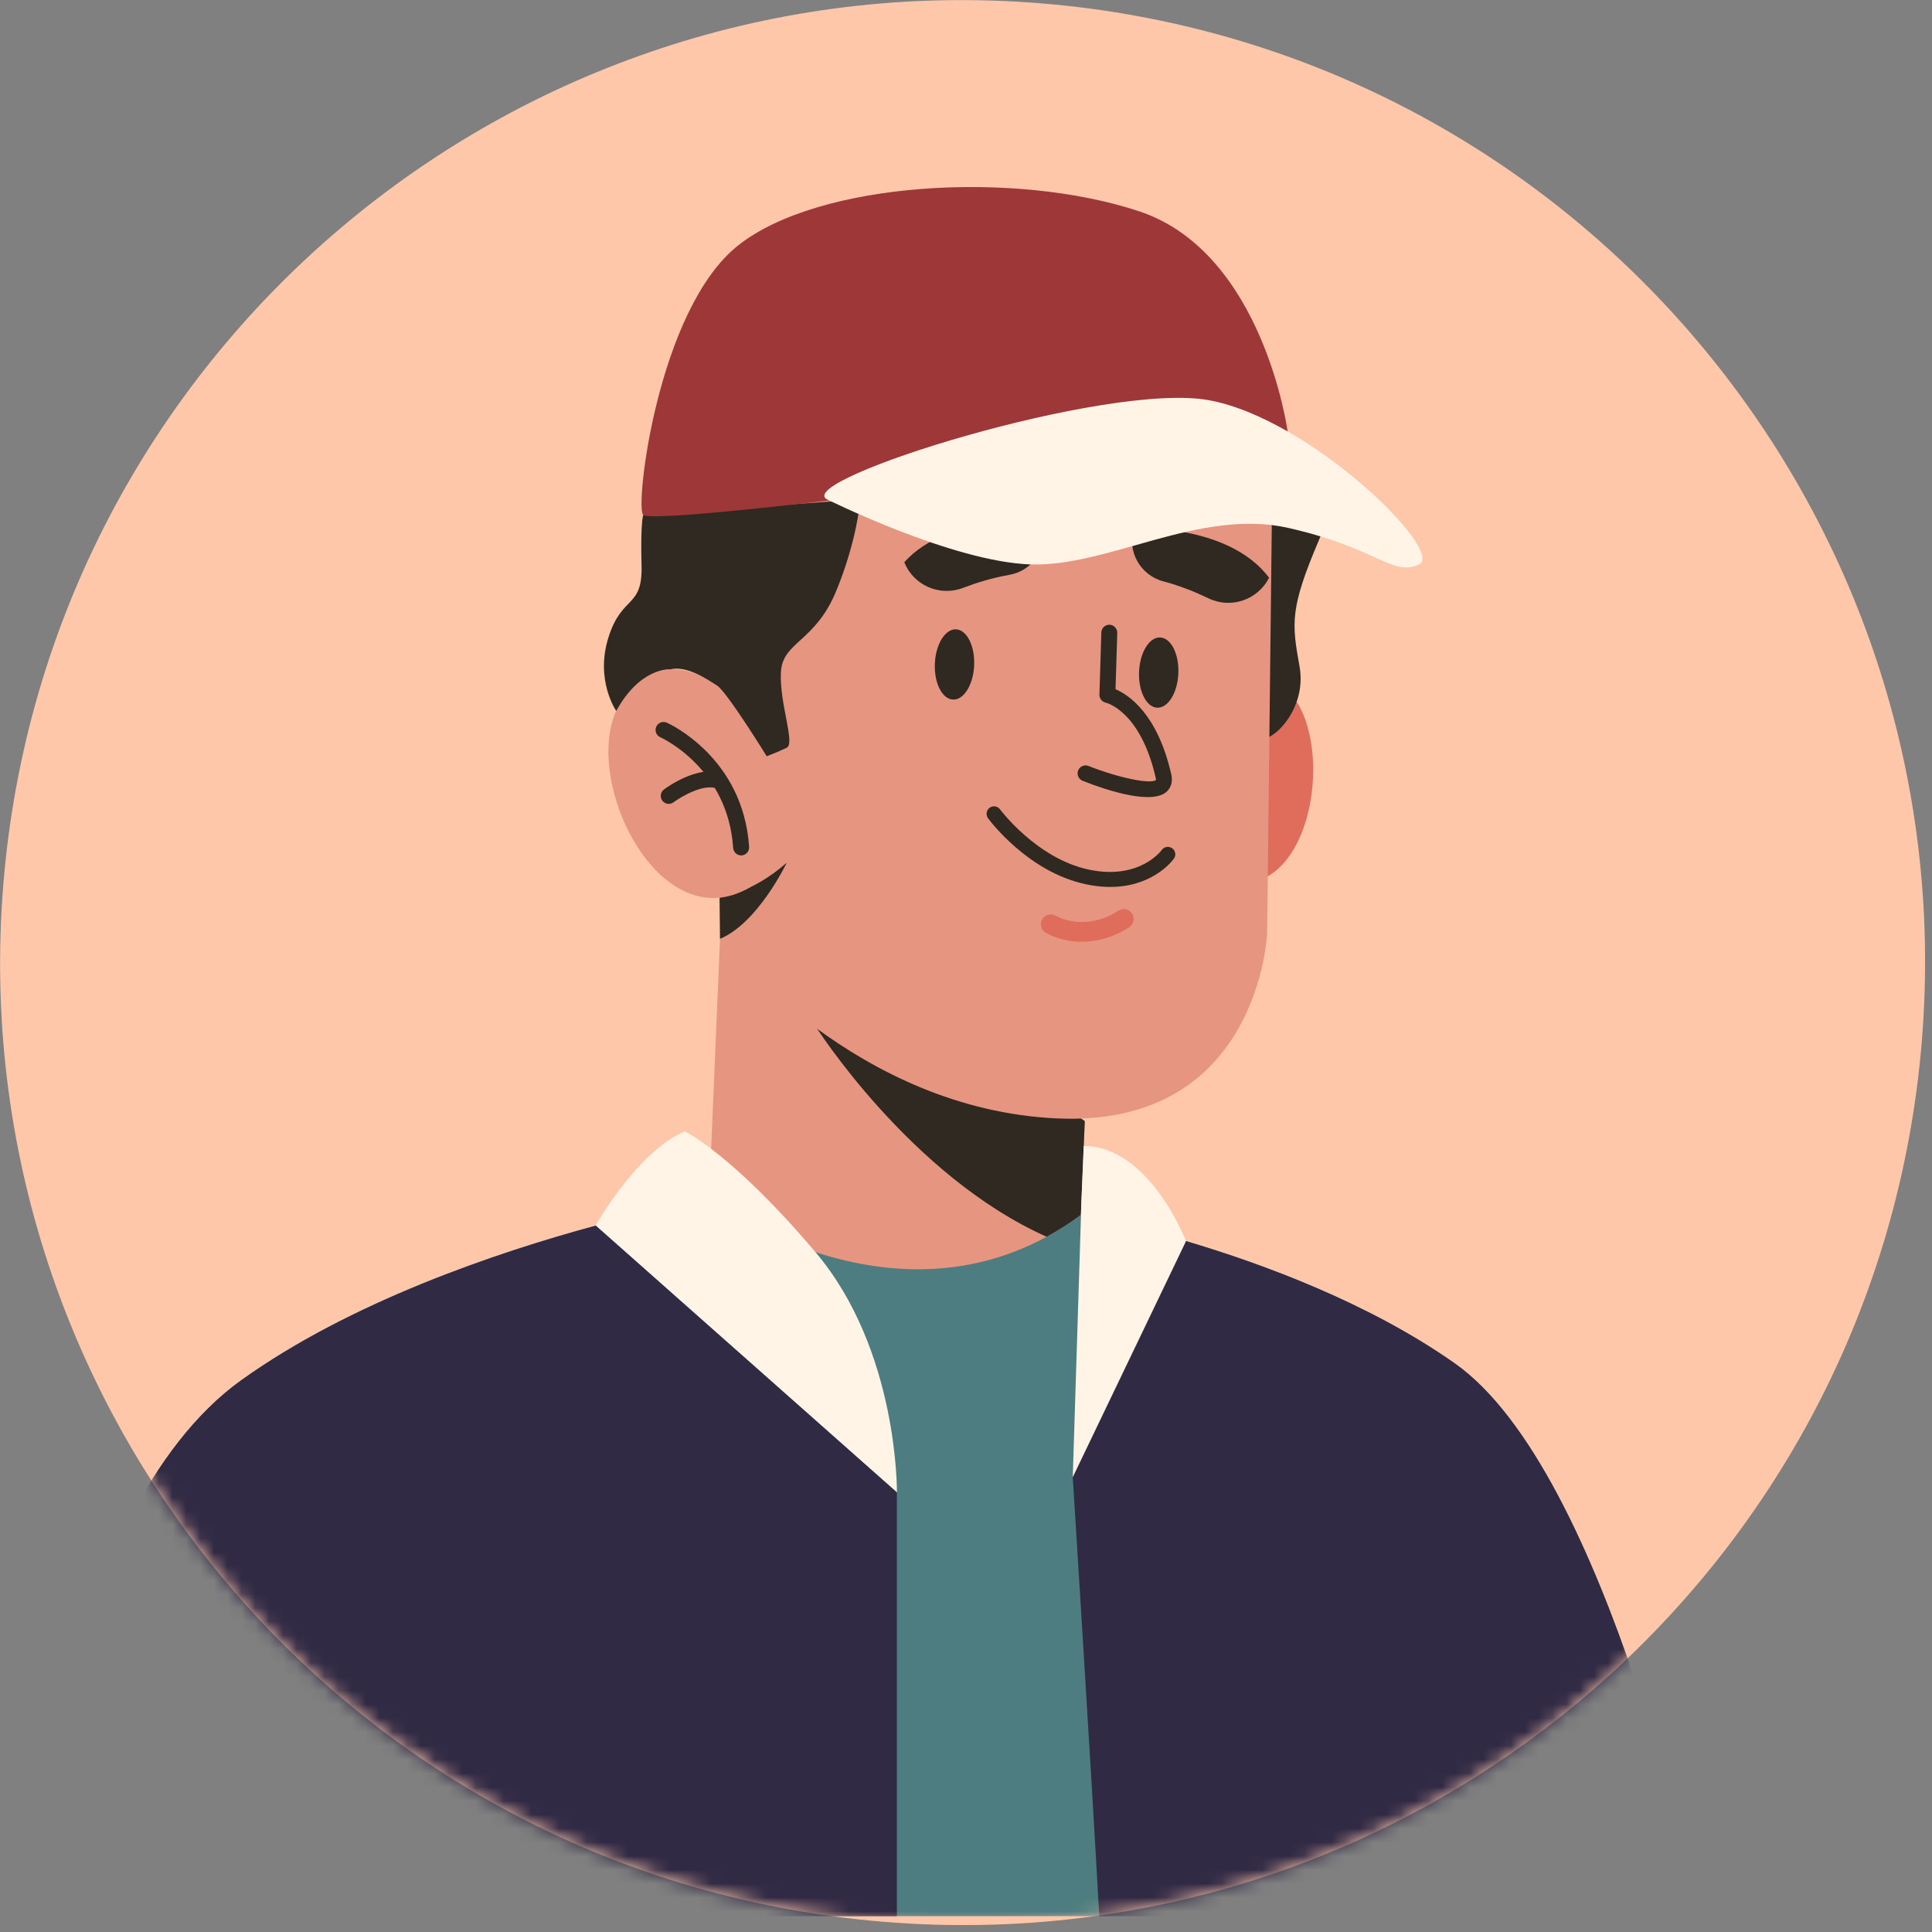 <svg width="140" height="140" viewBox="0 0 140 140" fill="none" xmlns="http://www.w3.org/2000/svg">
<rect x="0" y="0" width="140" height="140" fill="#808080" stroke="none"/>
<path d="M64.052 139.262C102.441 142.41 136.113 113.842 139.262 75.454C142.41 37.065 113.842 3.393 75.454 0.244C37.065 -2.904 3.393 25.664 0.244 64.052C-2.904 102.441 25.664 136.113 64.052 139.262Z" fill="#FFC7AA"/>
<mask id="mask0_181_3186" style="mask-type:luminance" maskUnits="userSpaceOnUse" x="0" y="0" width="140" height="140">
<path d="M138.57 81.072C144.822 43.066 119.079 7.187 81.073 0.935C43.066 -5.316 7.187 20.426 0.935 58.433C-5.316 96.44 20.427 132.319 58.433 138.57C96.44 144.822 132.319 119.079 138.57 81.072Z" fill="white"/>
</mask>
<g mask="url(#mask0_181_3186)">
<path d="M123.188 138.852H1.349C1.349 138.852 4.238 109.537 17.456 100.034C25.356 94.361 35.944 90.771 43.172 88.813C48.039 87.479 51.379 86.893 51.379 86.893L78.323 88.035C78.323 88.035 81.472 88.611 85.945 89.936C91.551 91.597 99.23 94.438 105.421 98.796C116.574 106.648 123.188 138.852 123.188 138.852Z" fill="#4D7D80"/>
<path d="M78.609 81.238L78.321 88.036C77.499 88.645 76.671 89.17 75.843 89.62C63.739 96.209 51.377 86.895 51.377 86.895L52.375 63.326L75.48 79.103L78.609 81.238Z" fill="#E69680"/>
<path d="M78.609 81.238L78.322 88.036C77.499 88.645 76.671 89.17 75.844 89.62C65.962 85.216 59.093 74.36 59.093 74.36L75.481 79.102L78.609 81.238Z" fill="#302922"/>
<path d="M88.38 51.472C88.38 51.472 92.434 47.074 94.423 51.728C96.412 56.382 94.343 65.543 88.531 63.784L88.38 51.472Z" fill="#E06C5C"/>
<path d="M93.327 32.284C93.327 32.284 97.742 34.062 95.598 39.085C93.453 44.108 93.606 45.149 94.17 48.292C94.734 51.435 92.131 53.875 91.236 53.528C90.341 53.18 82.698 29.675 93.327 32.284Z" fill="#302922"/>
<path d="M91.82 67.642C91.82 67.642 91.245 81.697 76.628 81.046C62.101 80.403 52.684 68.575 52.191 68.025C52.183 68.016 52.176 68.011 52.176 68.011L52.142 65.05L51.965 49.684L51.87 41.471C51.87 41.471 50.639 26.637 64.776 24.541C75.104 23.008 84.64 25.117 89.261 30.667C89.41 30.846 89.555 31.029 89.69 31.217C91.137 33.16 92.011 35.492 92.158 38.205L91.988 52.943L91.947 56.555L91.82 67.642Z" fill="#E69680"/>
<path d="M80.794 64.262C80.151 64.292 79.43 64.238 78.627 64.064C74.474 63.16 71.71 59.449 71.595 59.291C71.418 59.05 71.47 58.712 71.711 58.535C71.952 58.358 72.29 58.41 72.467 58.65C72.493 58.685 75.112 62.19 78.857 63.006C82.567 63.813 84.167 61.619 84.183 61.596C84.356 61.351 84.693 61.294 84.937 61.466C85.181 61.638 85.239 61.976 85.067 62.22C85 62.314 83.68 64.128 80.794 64.262Z" fill="#302922"/>
<path d="M81.384 67.459C81.66 67.309 81.825 67.192 81.852 67.173C82.173 66.942 82.245 66.494 82.014 66.173C81.784 65.853 81.339 65.777 81.017 66.01C80.922 66.077 78.802 67.543 76.472 66.343C76.12 66.162 75.689 66.3 75.508 66.652C75.327 67.004 75.465 67.435 75.817 67.616C78.231 68.86 80.447 67.968 81.384 67.459Z" fill="#E06C5C"/>
<path d="M82.006 57.648C80.692 57.42 79.256 56.898 78.451 56.579C78.155 56.461 78.01 56.126 78.127 55.829C78.245 55.532 78.585 55.385 78.877 55.505C81.053 56.367 83.429 56.857 83.767 56.512C83.764 56.512 83.77 56.463 83.748 56.37C82.644 51.511 80.157 50.925 80.132 50.919C79.859 50.861 79.659 50.614 79.668 50.335L79.807 45.83C79.817 45.511 80.083 45.261 80.402 45.27C80.713 45.28 80.972 45.546 80.961 45.865L80.835 49.943C81.786 50.349 83.876 51.72 84.874 56.112C85.034 56.819 84.719 57.215 84.517 57.388C84.011 57.826 83.047 57.829 82.006 57.648Z" fill="#302922"/>
<path d="M65.527 40.742C66.199 42.417 68.088 43.246 69.774 42.604C70.759 42.229 71.917 41.868 73.13 41.658C74.851 41.359 75.977 39.689 75.586 37.987C75.586 37.987 68.807 37.075 65.527 40.742Z" fill="#302922"/>
<path d="M91.963 41.862C91.152 43.474 89.2 44.14 87.574 43.358C86.625 42.901 85.501 42.444 84.31 42.131C82.621 41.688 81.64 39.929 82.173 38.265C82.173 38.265 89.004 37.93 91.963 41.862Z" fill="#302922"/>
<path d="M70.591 48.209C70.531 49.614 69.847 50.727 69.059 50.693C68.273 50.66 67.683 49.494 67.743 48.088C67.803 46.683 68.489 45.57 69.275 45.604C70.062 45.638 70.651 46.804 70.591 48.209Z" fill="#302922"/>
<path d="M85.388 48.798C85.328 50.203 84.644 51.316 83.856 51.282C83.07 51.249 82.481 50.083 82.54 48.677C82.6 47.272 83.285 46.159 84.072 46.193C84.858 46.227 85.447 47.393 85.388 48.798Z" fill="#302922"/>
<path d="M57.008 62.516C56.935 62.669 54.903 66.882 52.19 68.025C52.182 68.016 52.176 68.01 52.176 68.01L52.143 65.05C52.143 65.05 54.468 64.754 57.008 62.516Z" fill="#302922"/>
<path d="M54.847 52.647C54.847 52.647 49.547 44.861 45.18 50.618C41.58 55.362 47.455 68.371 54.354 64.291L54.847 52.647Z" fill="#E69680"/>
<path d="M53.682 61.986C53.703 61.987 53.724 61.986 53.745 61.985C54.064 61.964 54.305 61.688 54.284 61.369C53.854 54.92 48.546 52.468 48.32 52.367C48.028 52.236 47.686 52.367 47.555 52.659C47.424 52.95 47.554 53.292 47.845 53.423C48.045 53.514 52.746 55.708 53.129 61.447C53.15 61.744 53.391 61.974 53.682 61.986Z" fill="#302922"/>
<path d="M48.435 58.252C48.563 58.257 48.694 58.221 48.805 58.138C49.325 57.752 50.892 56.815 51.878 57.112C52.184 57.204 52.507 57.031 52.599 56.725C52.691 56.419 52.518 56.096 52.212 56.004C50.494 55.486 48.352 57.031 48.113 57.21C47.857 57.401 47.804 57.763 47.995 58.02C48.104 58.165 48.267 58.245 48.435 58.252Z" fill="#302922"/>
<path d="M62.345 36.185C62.345 36.185 62.139 39.07 60.597 42.821C59.054 46.572 56.689 46.481 56.586 48.738C56.483 50.995 57.638 53.875 57.009 54.183C56.38 54.492 55.558 54.8 55.558 54.8C55.558 54.8 52.684 50.14 51.966 49.684C51.249 49.227 49.772 48.213 48.564 48.506C48.564 48.506 46.402 48.336 44.655 51.517C44.655 51.517 43.11 49.31 44.089 46.193C45.068 43.076 46.573 44.114 46.489 40.972C46.405 37.831 46.611 37.316 46.611 37.316L62.345 36.185Z" fill="#302922"/>
<path d="M61.29 36.122C61.29 36.122 47.226 37.83 46.609 37.316C45.992 36.802 47.637 22.403 53.5 17.775C59.362 13.147 73.52 12.324 82.536 15.307C91.553 18.29 93.306 31.265 93.306 31.265L61.29 36.122Z" fill="#9E3838"/>
<path d="M59.928 36.185C59.928 36.185 69.002 40.71 74.672 40.899C80.343 41.087 86.925 36.801 93.37 38.258C99.815 39.716 100.912 41.807 102.832 40.899C104.752 39.99 95.006 30.354 87.606 29.001C80.205 27.649 57.394 34.803 59.928 36.185Z" fill="#FFF4E6"/>
<path d="M49.627 81.99C49.627 81.99 53.063 83.611 59.093 90.735C65.121 97.859 64.993 108.143 64.993 108.143L43.157 88.808C43.157 88.808 46.199 83.399 49.627 81.99Z" fill="#FFF4E6"/>
<path d="M64.99 108.146V138.853H1.349C1.349 138.853 4.238 109.538 17.456 100.035C25.356 94.362 35.944 90.772 43.172 88.814L64.99 108.146Z" fill="#312A45"/>
<path d="M78.369 86.893L77.737 107.045C77.737 107.045 85.779 98.472 85.94 89.937C85.94 89.937 83.304 83.045 78.532 83.047L78.369 86.893Z" fill="#FFF4E6"/>
<path d="M123.188 138.852H79.657C79.11 128.831 77.737 107.041 77.737 107.041L85.944 89.936C91.55 91.597 99.229 94.438 105.42 98.796C116.574 106.648 123.188 138.852 123.188 138.852Z" fill="#312A45"/>
</g>
</svg>

